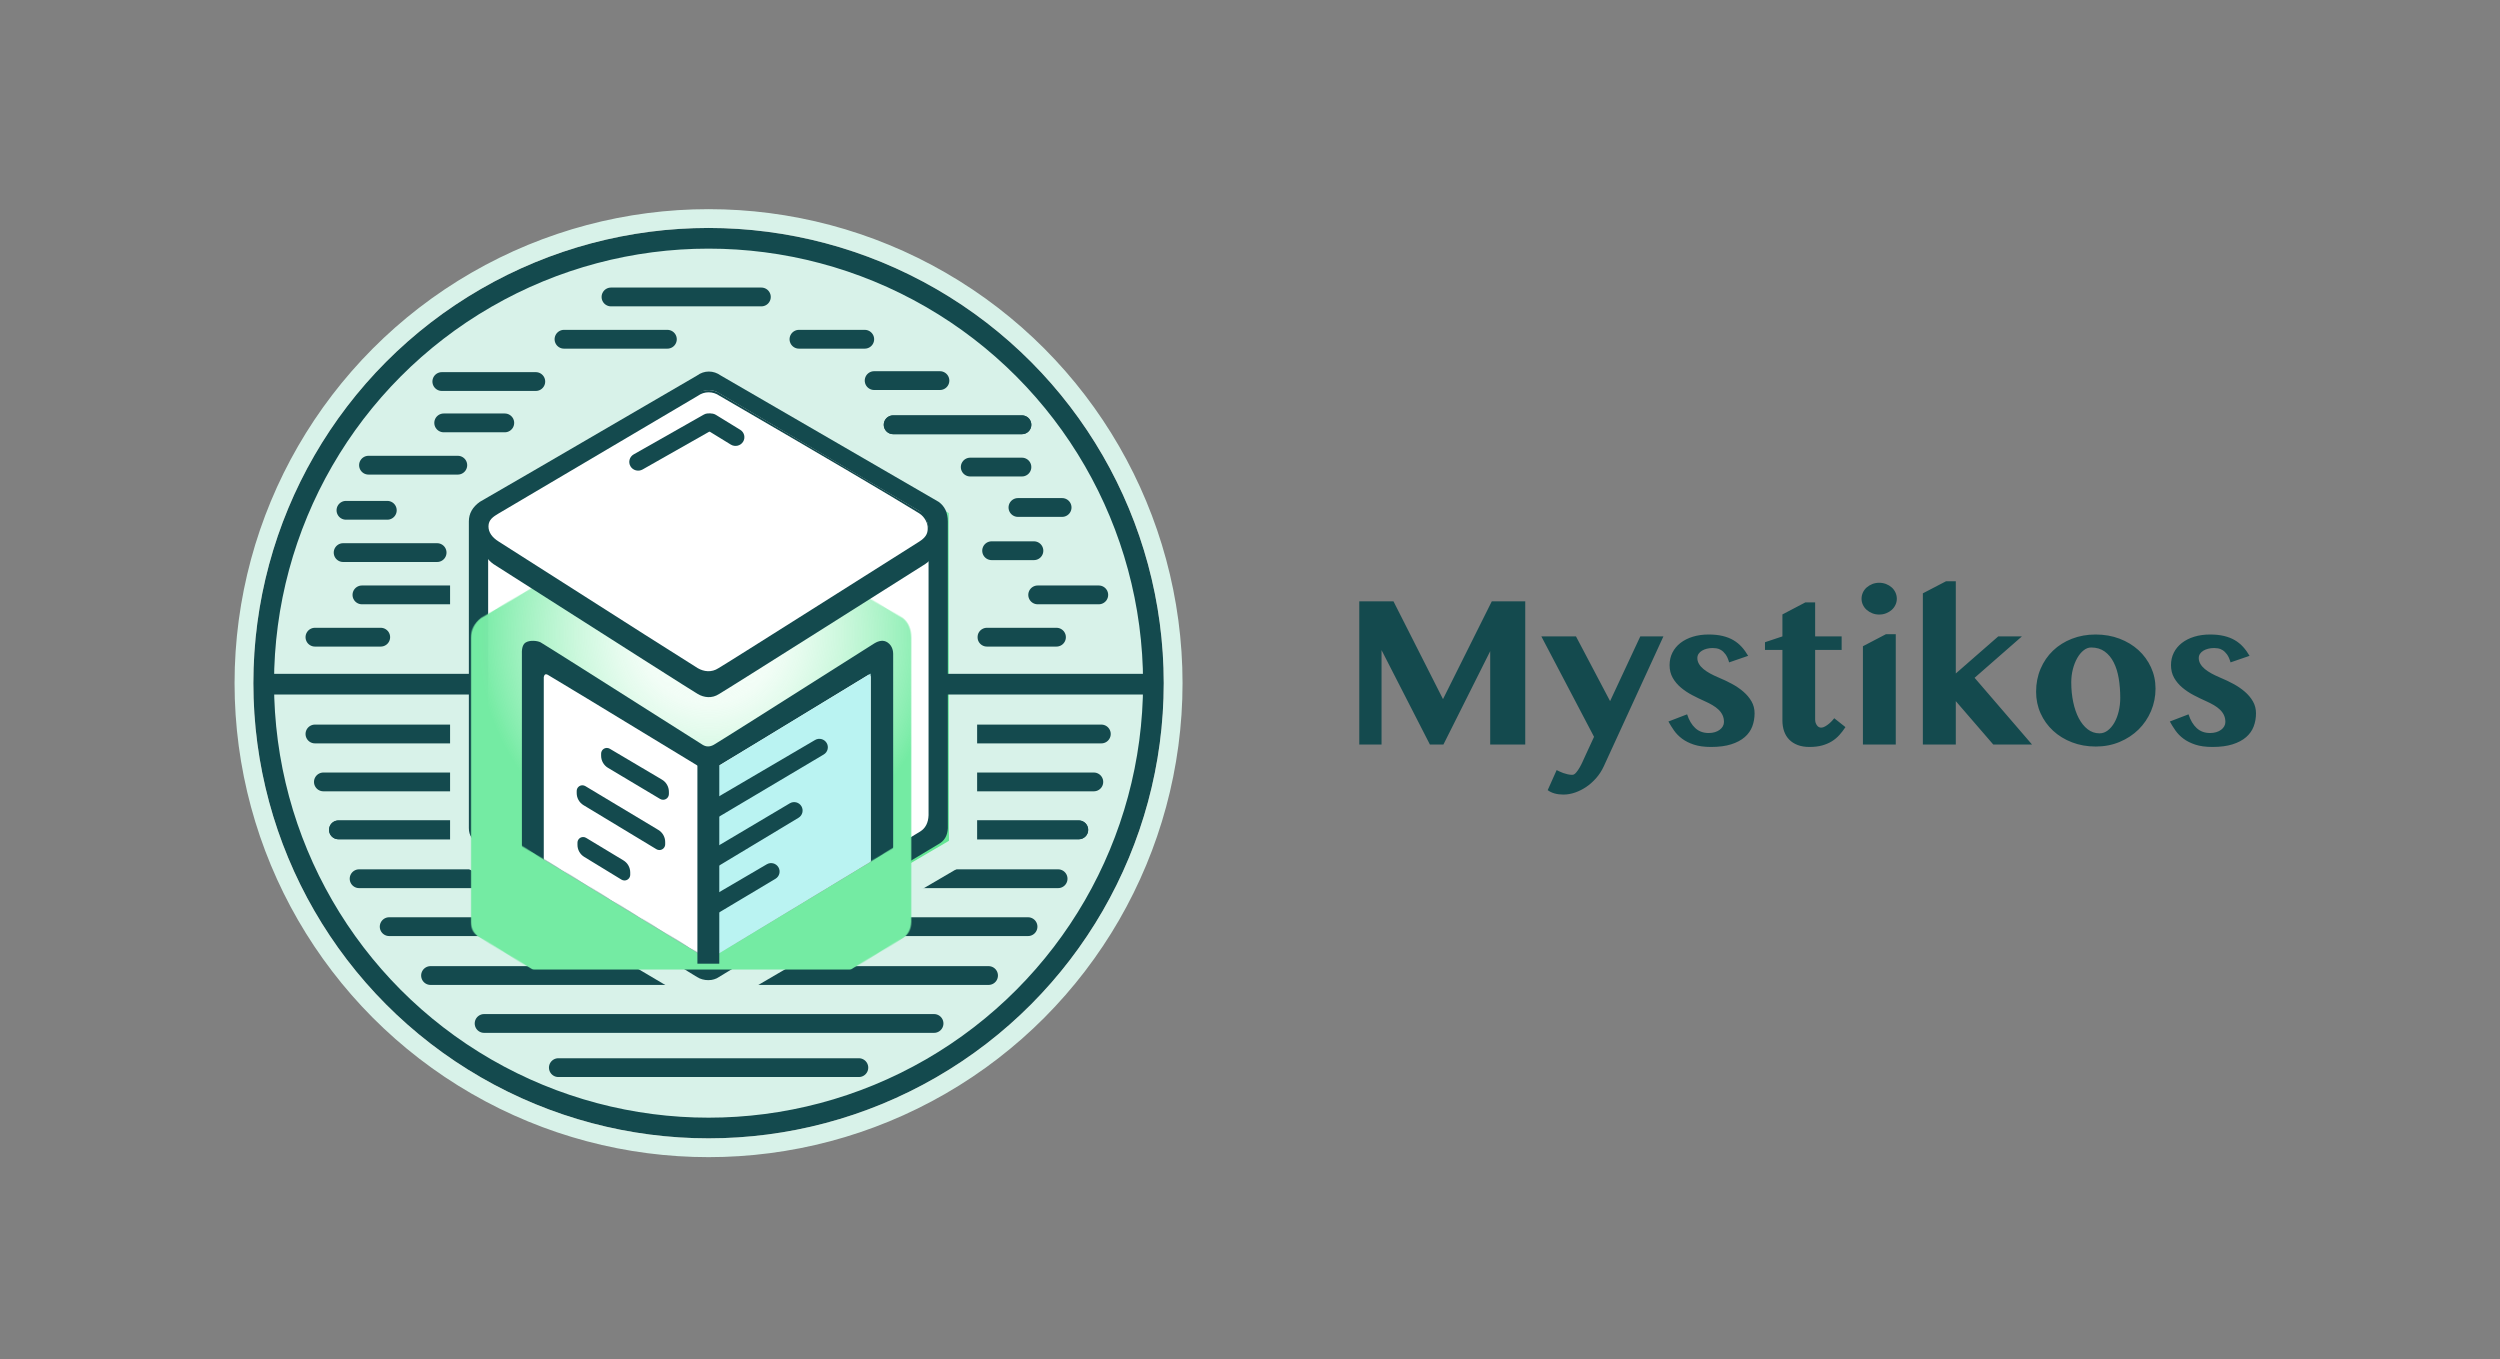 <?xml version="1.0" encoding="UTF-8"?>
<svg width="2660px" height="1446px" viewBox="0 0 2660 1446" version="1.1" xmlns="http://www.w3.org/2000/svg" xmlns:xlink="http://www.w3.org/1999/xlink">
    <rect x="0" y="0" width="2660" height="1446" fill="#808080" stroke="none"/>
    <!-- Generator: Sketch 51.3 (57544) - http://www.bohemiancoding.com/sketch -->
    <title>[light] larger setting w/border (hor)</title>
    <desc>Created with Sketch.</desc>
    <defs>
        <circle id="path-1" cx="484.607" cy="484.415" r="484.325"></circle>
        <linearGradient x1="50%" y1="0%" x2="50%" y2="100%" id="linearGradient-2">
            <stop stop-color="#8FF3BC" offset="0%"></stop>
            <stop stop-color="#56E287" offset="100%"></stop>
        </linearGradient>
        <path d="M10.975,129.66 C14.582,127.514 85.413,85.693 223.466,4.196 C227.072,1.653 230.946,0.381 235.087,0.381 C239.228,0.381 243.154,1.653 246.865,4.196 L459.947,129.66 C465.916,134.498 468.9,141.603 468.9,150.975 C468.9,160.347 468.9,260.939 468.9,452.752 C468.63,460.764 465.646,466.552 459.947,470.115 C451.399,475.46 250.643,596.659 245.578,599.281 C238.129,604.172 229.959,603.022 223.466,599.281 C219.137,596.787 148.307,553.731 10.975,470.115 C3.857,466.631 0.298,460.843 0.298,452.752 C0.298,444.662 0.298,344.069 0.298,150.975 C0.298,142.475 3.857,135.37 10.975,129.66 Z" id="path-3"></path>
        <radialGradient cx="50%" cy="29.145%" fx="50%" fy="29.145%" r="50%" gradientTransform="translate(0.5,0.291),scale(0.992,1),rotate(90),scale(1,0.98),translate(-0.5,-0.291)" id="radialGradient-5">
            <stop stop-color="#FFFFFF" offset="0%"></stop>
            <stop stop-color="#E9FCF0" stop-opacity="0.592" offset="29.303%"></stop>
            <stop stop-color="#74EBA3" offset="100%"></stop>
        </radialGradient>
        <path d="M0.391,282.404 L0.391,3.279 C0.97,0.54 2.319,-0.295 4.436,0.774 C6.554,1.843 61.533,35.185 169.374,100.801 C173.166,103.137 177.142,103.137 181.303,100.801 C185.464,98.465 240.394,65.123 346.094,0.774 C347.54,1.276 348.264,2.111 348.264,3.279 C348.264,4.446 348.264,94.845 348.264,274.477 L348.264,292.422 L174.614,396.872 L0.391,292.422 L0.391,282.404 Z" id="path-6"></path>
    </defs>
    <g id="[light]-larger-setting-w/border-(hor)" stroke="none" stroke-width="1" fill="none" fill-rule="evenodd">
        <path d="M1446.264,639.839 L1482.663,639.839 L1535.352,743.869 L1587.255,639.839 L1622.868,639.839 L1622.868,792.177 L1585.57,792.177 L1585.57,692.865 L1535.802,792.177 L1521.422,792.177 L1469.968,691.742 L1469.968,792.177 L1446.264,792.177 L1446.264,639.839 Z M1656.288,819.364 C1657.037,819.739 1658.029,820.226 1659.265,820.825 C1660.501,821.424 1661.849,821.986 1663.309,822.51 C1664.77,823.034 1666.324,823.484 1667.972,823.858 C1669.619,824.233 1671.267,824.42 1672.915,824.42 C1674.263,824.42 1675.611,823.634 1676.959,822.061 C1678.307,820.488 1679.58,818.653 1680.779,816.556 C1681.977,814.459 1683.044,812.362 1683.981,810.265 C1684.917,808.167 1685.61,806.632 1686.059,805.658 L1696.058,783.976 L1639.998,677.137 L1676.847,677.137 L1713.134,746.004 L1745.264,677.137 L1769.868,677.137 L1706.281,815.657 C1704.184,820.151 1701.525,824.233 1698.304,827.903 C1695.084,831.572 1691.564,834.699 1687.744,837.283 C1683.924,839.867 1679.936,841.871 1675.78,843.294 C1671.623,844.717 1667.522,845.428 1663.478,845.428 C1660.108,845.428 1656.999,845.035 1654.153,844.249 C1651.307,843.462 1648.836,842.283 1646.739,840.71 L1656.288,819.364 Z M1795.086,760.047 C1797.108,766.338 1800.01,771.225 1803.793,774.708 C1807.575,778.19 1812.312,779.932 1818.004,779.932 C1820.401,779.932 1822.591,779.632 1824.576,779.033 C1826.561,778.434 1828.284,777.591 1829.744,776.505 C1831.205,775.419 1832.328,774.165 1833.114,772.742 C1833.901,771.319 1834.294,769.783 1834.294,768.136 C1834.294,765.439 1833.788,763.024 1832.777,760.889 C1831.766,758.755 1830.362,756.826 1828.564,755.104 C1826.767,753.381 1824.632,751.79 1822.161,750.329 C1819.689,748.869 1817.03,747.502 1814.184,746.229 C1809.616,744.206 1805.085,742.016 1800.591,739.656 C1796.097,737.297 1792.053,734.601 1788.458,731.568 C1784.863,728.534 1781.96,725.07 1779.751,721.176 C1777.542,717.281 1776.437,712.787 1776.437,707.695 C1776.437,702.826 1777.448,698.389 1779.47,694.382 C1781.492,690.375 1784.338,686.948 1788.008,684.102 C1791.678,681.256 1796.06,679.047 1801.152,677.474 C1806.245,675.901 1811.863,675.115 1818.004,675.115 C1823.621,675.115 1828.602,675.639 1832.946,676.688 C1837.29,677.736 1841.109,679.234 1844.405,681.181 C1847.7,683.129 1850.621,685.507 1853.168,688.315 C1855.714,691.124 1857.999,694.288 1860.021,697.808 L1839.799,704.774 C1838.75,701.104 1837.477,698.258 1835.979,696.235 C1834.481,694.213 1832.908,692.697 1831.261,691.686 C1829.613,690.674 1828.003,690.057 1826.43,689.832 C1824.857,689.607 1823.472,689.495 1822.273,689.495 C1820.101,689.495 1818.042,689.738 1816.094,690.225 C1814.147,690.712 1812.424,691.405 1810.926,692.303 C1809.428,693.202 1808.23,694.307 1807.331,695.618 C1806.433,696.928 1805.983,698.445 1805.983,700.167 C1805.983,702.339 1806.545,704.399 1807.668,706.346 C1808.792,708.294 1810.365,710.11 1812.387,711.795 C1814.409,713.48 1816.787,715.072 1819.521,716.57 C1822.254,718.068 1825.232,719.491 1828.452,720.839 C1833.32,722.861 1838.057,725.108 1842.664,727.579 C1847.27,730.051 1851.37,732.841 1854.965,735.949 C1858.56,739.057 1861.444,742.502 1863.616,746.285 C1865.788,750.067 1866.874,754.28 1866.874,758.923 C1866.874,763.941 1866.05,768.622 1864.402,772.966 C1862.754,777.31 1860.077,781.093 1856.37,784.313 C1852.662,787.534 1847.869,790.08 1841.99,791.952 C1836.11,793.825 1828.976,794.761 1820.588,794.761 C1813.398,794.761 1807.313,793.937 1802.332,792.29 C1797.351,790.642 1793.139,788.526 1789.693,785.942 C1786.248,783.358 1783.402,780.456 1781.155,777.235 C1778.908,774.015 1776.924,770.832 1775.201,767.686 L1795.086,760.047 Z M1877.947,691.517 L1877.947,683.316 L1896.483,677.137 L1896.483,653.769 L1920.862,640.962 L1931.31,640.962 L1931.31,677.137 L1959.508,677.137 L1959.508,691.517 L1931.31,691.517 L1931.31,765.552 C1931.31,767.873 1931.909,769.896 1933.108,771.618 C1934.306,773.341 1935.879,774.202 1937.826,774.202 C1939.024,774.202 1940.354,773.79 1941.814,772.966 C1943.275,772.143 1944.66,771.188 1945.971,770.102 C1947.282,769.016 1948.443,767.911 1949.454,766.787 C1950.465,765.664 1951.195,764.803 1951.644,764.204 L1963.553,773.64 C1961.606,776.636 1959.471,779.426 1957.149,782.01 C1954.827,784.594 1952.169,786.822 1949.173,788.695 C1946.177,790.567 1942.732,792.046 1938.837,793.132 C1934.943,794.218 1930.449,794.761 1925.356,794.761 C1920.488,794.761 1916.256,794.068 1912.661,792.683 C1909.066,791.297 1906.07,789.369 1903.674,786.897 C1901.277,784.425 1899.479,781.467 1898.281,778.022 C1897.083,774.577 1896.483,770.757 1896.483,766.563 L1896.483,691.517 L1877.947,691.517 Z M1982.153,687.585 L2006.644,674.778 L2017.092,674.778 L2017.092,792.177 L1982.153,792.177 L1982.153,687.585 Z M1980.692,637.03 C1980.692,634.708 1981.179,632.499 1982.153,630.402 C1983.127,628.305 1984.475,626.507 1986.197,625.009 C1987.92,623.511 1989.905,622.313 1992.152,621.414 C1994.398,620.516 1996.832,620.066 1999.454,620.066 C2002.075,620.066 2004.528,620.516 2006.812,621.414 C2009.097,622.313 2011.081,623.511 2012.767,625.009 C2014.452,626.507 2015.781,628.305 2016.755,630.402 C2017.728,632.499 2018.215,634.708 2018.215,637.03 C2018.215,639.352 2017.728,641.543 2016.755,643.602 C2015.781,645.662 2014.452,647.441 2012.767,648.939 C2011.081,650.437 2009.097,651.635 2006.812,652.534 C2004.528,653.432 2002.075,653.882 1999.454,653.882 C1996.832,653.882 1994.398,653.432 1992.152,652.534 C1989.905,651.635 1987.92,650.437 1986.197,648.939 C1984.475,647.441 1983.127,645.662 1982.153,643.602 C1981.179,641.543 1980.692,639.352 1980.692,637.03 Z M2080.967,716.57 L2126.129,677.137 L2151.294,677.137 L2100.964,721.176 L2162.079,792.177 L2120.849,792.177 L2080.967,746.004 L2080.967,792.177 L2045.915,792.177 L2045.915,631.301 L2070.519,618.493 L2080.967,618.493 L2080.967,716.57 Z M2229.886,794.312 C2220.748,794.312 2212.304,792.814 2204.552,789.818 C2196.8,786.822 2190.097,782.703 2184.442,777.46 C2178.788,772.217 2174.369,766.057 2171.186,758.98 C2168.003,751.902 2166.411,744.244 2166.411,736.005 C2166.411,727.167 2168.003,719.023 2171.186,711.57 C2174.369,704.118 2178.769,697.696 2184.386,692.303 C2190.004,686.911 2196.688,682.698 2204.44,679.665 C2212.191,676.631 2220.636,675.115 2229.773,675.115 C2238.911,675.115 2247.374,676.594 2255.163,679.552 C2262.952,682.511 2269.674,686.574 2275.329,691.742 C2280.983,696.91 2285.421,702.995 2288.642,709.998 C2291.862,717 2293.472,724.546 2293.472,732.635 C2293.472,741.098 2291.881,749.075 2288.698,756.564 C2285.515,764.054 2281.096,770.588 2275.441,776.168 C2269.786,781.748 2263.065,786.167 2255.275,789.425 C2247.486,792.683 2239.023,794.312 2229.886,794.312 Z M2233.93,780.269 C2237.076,780.269 2239.997,779.239 2242.693,777.179 C2245.389,775.12 2247.73,772.348 2249.714,768.866 C2251.699,765.383 2253.234,761.358 2254.32,756.789 C2255.406,752.22 2255.949,747.464 2255.949,742.521 C2255.949,735.181 2255.406,728.272 2254.32,721.794 C2253.234,715.315 2251.456,709.642 2248.984,704.774 C2246.512,699.905 2243.311,696.048 2239.379,693.202 C2235.447,690.356 2230.635,688.933 2224.942,688.933 C2222.171,688.933 2219.513,689.944 2216.966,691.966 C2214.42,693.989 2212.173,696.704 2210.225,700.111 C2208.278,703.519 2206.724,707.451 2205.563,711.907 C2204.402,716.364 2203.822,721.063 2203.822,726.007 C2203.822,733.421 2204.515,740.424 2205.9,747.015 C2207.286,753.606 2209.27,759.354 2211.854,764.26 C2214.438,769.165 2217.584,773.06 2221.291,775.943 C2224.999,778.827 2229.212,780.269 2233.93,780.269 Z M2328.587,760.047 C2330.609,766.338 2333.511,771.225 2337.294,774.708 C2341.076,778.19 2345.813,779.932 2351.505,779.932 C2353.902,779.932 2356.092,779.632 2358.077,779.033 C2360.062,778.434 2361.785,777.591 2363.245,776.505 C2364.706,775.419 2365.829,774.165 2366.615,772.742 C2367.402,771.319 2367.795,769.783 2367.795,768.136 C2367.795,765.439 2367.289,763.024 2366.278,760.889 C2365.267,758.755 2363.863,756.826 2362.065,755.104 C2360.268,753.381 2358.133,751.79 2355.662,750.329 C2353.19,748.869 2350.531,747.502 2347.685,746.229 C2343.117,744.206 2338.586,742.016 2334.092,739.656 C2329.598,737.297 2325.554,734.601 2321.959,731.568 C2318.364,728.534 2315.461,725.07 2313.252,721.176 C2311.043,717.281 2309.938,712.787 2309.938,707.695 C2309.938,702.826 2310.949,698.389 2312.971,694.382 C2314.993,690.375 2317.839,686.948 2321.509,684.102 C2325.179,681.256 2329.561,679.047 2334.653,677.474 C2339.746,675.901 2345.364,675.115 2351.505,675.115 C2357.122,675.115 2362.103,675.639 2366.447,676.688 C2370.791,677.736 2374.61,679.234 2377.906,681.181 C2381.201,683.129 2384.122,685.507 2386.669,688.315 C2389.215,691.124 2391.5,694.288 2393.522,697.808 L2373.3,704.774 C2372.251,701.104 2370.978,698.258 2369.48,696.235 C2367.982,694.213 2366.409,692.697 2364.762,691.686 C2363.114,690.674 2361.504,690.057 2359.931,689.832 C2358.358,689.607 2356.972,689.495 2355.774,689.495 C2353.602,689.495 2351.543,689.738 2349.595,690.225 C2347.648,690.712 2345.925,691.405 2344.427,692.303 C2342.929,693.202 2341.731,694.307 2340.832,695.618 C2339.934,696.928 2339.484,698.445 2339.484,700.167 C2339.484,702.339 2340.046,704.399 2341.169,706.346 C2342.293,708.294 2343.866,710.11 2345.888,711.795 C2347.91,713.48 2350.288,715.072 2353.022,716.57 C2355.755,718.068 2358.733,719.491 2361.953,720.839 C2366.821,722.861 2371.558,725.108 2376.165,727.579 C2380.771,730.051 2384.871,732.841 2388.466,735.949 C2392.061,739.057 2394.945,742.502 2397.117,746.285 C2399.289,750.067 2400.375,754.28 2400.375,758.923 C2400.375,763.941 2399.551,768.622 2397.903,772.966 C2396.255,777.31 2393.578,781.093 2389.871,784.313 C2386.163,787.534 2381.37,790.08 2375.491,791.952 C2369.611,793.825 2362.477,794.761 2354.089,794.761 C2346.899,794.761 2340.814,793.937 2335.833,792.29 C2330.852,790.642 2326.64,788.526 2323.194,785.942 C2319.749,783.358 2316.903,780.456 2314.656,777.235 C2312.409,774.015 2310.425,770.832 2308.702,767.686 L2328.587,760.047 Z" id="Mystikos" fill="#144A4E"></path>
        <g id="Group-3" transform="translate(269.291, 242.461)" fill-rule="nonzero">
            <g id="Oval">
                <circle stroke="#144A4E" stroke-width="22" stroke-linejoin="square" fill="#D8F2E9" fill-rule="evenodd" cx="484.607" cy="484.415" r="473.325"></circle>
                <circle stroke="#D8F2E9" stroke-width="20" cx="484.607" cy="484.415" r="494.325"></circle>
            </g>
            <path d="M65.798,538.5 L902.529,538.5" id="Path-2" stroke="#144A4E" stroke-width="20" stroke-linecap="round"></path>
            <path d="M74.798,589.5 L894.529,589.5" id="Path-2" stroke="#144A4E" stroke-width="20" stroke-linecap="round"></path>
            <path d="M90.798,640.5 L878.529,640.5" id="blottom" stroke="#144A4E" stroke-width="20" stroke-linecap="round"></path>
            <path d="M90.798,640.5 L878.529,640.5" id="blottom" stroke="#144A4E" stroke-width="20" stroke-linecap="round"></path>
            <path d="M112.798,692.5 L856.529,692.5" id="blottom" stroke="#144A4E" stroke-width="20" stroke-linecap="round"></path>
            <path d="M144.798,743.5 L824.529,743.5" id="blottom" stroke="#144A4E" stroke-width="20" stroke-linecap="round"></path>
            <path d="M188.798,795.5 L782.529,795.5" id="blottom" stroke="#144A4E" stroke-width="20" stroke-linecap="round"></path>
            <path d="M245.798,846.5 L724.529,846.5" id="blottom" stroke="#144A4E" stroke-width="20" stroke-linecap="round"></path>
            <path d="M324.798,893.5 L644.529,893.5" id="blottom" stroke="#144A4E" stroke-width="20" stroke-linecap="round"></path>
            <path d="M65.798,435.5 L135.798,435.5" id="top-half" stroke="#144A4E" stroke-width="20" stroke-linecap="round"></path>
            <path d="M115.798,390.5 L215.798,390.5" id="top-half" stroke="#144A4E" stroke-width="20" stroke-linecap="round"></path>
            <path d="M200.798,163.5 L300.798,163.5" id="top-half" stroke="#144A4E" stroke-width="20" stroke-linecap="round"></path>
            <path d="M330.798,118.5 L440.798,118.5" id="top-half" stroke="#144A4E" stroke-width="20" stroke-linecap="round"></path>
            <path d="M380.798,73.5 L540.798,73.5" id="top-half" stroke="#144A4E" stroke-width="20" stroke-linecap="round"></path>
            <path d="M580.798,118.5 L650.798,118.5" id="top-half" stroke="#144A4E" stroke-width="20" stroke-linecap="round"></path>
            <path d="M660.798,162.5 L730.798,162.5" id="top-half" stroke="#144A4E" stroke-width="20" stroke-linecap="round"></path>
            <path d="M95.798,345.5 L195.798,345.5" id="top-half" stroke="#144A4E" stroke-width="20" stroke-linecap="round"></path>
            <path d="M98.798,300.5 L142.798,300.5" id="top-half" stroke="#144A4E" stroke-width="20" stroke-linecap="round"></path>
            <path d="M780.798,435.5 L854.798,435.5" id="top-half" stroke="#144A4E" stroke-width="20" stroke-linecap="round"></path>
            <path d="M785.798,343.5 L830.798,343.5" id="top-half" stroke="#144A4E" stroke-width="20" stroke-linecap="round"></path>
            <path d="M813.798,297.5 L860.798,297.5" id="top-half" stroke="#144A4E" stroke-width="20" stroke-linecap="round"></path>
            <path d="M834.798,390.5 L899.798,390.5" id="top-half" stroke="#144A4E" stroke-width="20" stroke-linecap="round"></path>
            <path d="M681.029,209.5 L818.029,209.5" id="top-half" stroke="#144A4E" stroke-width="20" stroke-linecap="round"></path>
            <path d="M763.029,254.5 L818.029,254.5" id="top-half" stroke="#144A4E" stroke-width="20" stroke-linecap="round"></path>
            <path d="M681.029,209.5 L818.029,209.5" id="top-half" stroke="#144A4E" stroke-width="20" stroke-linecap="round"></path>
            <path d="M122.798,252.5 L217.798,252.5" id="top-half" stroke="#144A4E" stroke-width="20" stroke-linecap="round"></path>
            <path d="M202.798,207.5 L267.798,207.5" id="top-half" stroke="#144A4E" stroke-width="20" stroke-linecap="round"></path>
            <path d="M224.594,289.716 L487.54,140.775 L755.374,294.78 L755.374,660.787 L487.863,817.238 L224.594,661.744 L224.594,289.716 Z" id="Path-22" stroke="#D8F2E9" stroke-width="30" fill="url(#linearGradient-2)" stroke-linecap="round" stroke-linejoin="round"></path>
            <path d="M16.798,485.5 L958.529,485.5" id="Path-2" stroke="#144A4E" stroke-width="22"></path>
        </g>
        <g id="icon" transform="translate(498.791, 394.961)">
            <path d="M11.687,139.03 C15.611,136.941 92.644,92.151 242.787,4.658 C246.709,1.795 250.922,0.363 255.426,0.363 C259.93,0.363 264.2,1.795 268.235,4.658 L499.978,139.03 C506.469,143.741 509.715,150.659 509.715,159.785 C509.715,168.911 509.715,277.709 509.715,486.179 C509.421,493.98 506.175,499.616 499.978,503.085 C490.681,508.29 270.186,641.878 266.186,644.55 C259.962,649.042 249.82,649.042 242.787,644.55 C238.098,641.555 161.065,594.4 11.687,503.085 C3.946,499.693 0.076,494.057 0.076,486.179 C0.076,478.301 0.076,369.503 0.076,159.785 C0.076,151.509 3.946,144.591 11.687,139.03 Z" id="Path-6" fill="#144A4E" fill-rule="nonzero"></path>
            <g id="Group" transform="translate(20.296, 19.699)">
                <mask id="mask-4" fill="white">
                    <use xlink:href="#path-3"></use>
                </mask>
                <use id="Path-6" fill="#FFFFFF" fill-rule="nonzero" xlink:href="#path-3"></use>
                <rect id="Rectangle" fill="url(#radialGradient-5)" fill-rule="nonzero" mask="url(#mask-4)" x="-18.369" y="113.311" width="507.841" height="503.614"></rect>
                <path d="M36.207,543.866 L36.207,280.914 C35.975,274.563 37.422,270.516 40.551,268.774 C45.244,266.16 52.879,267.17 56.055,268.774 C58.173,269.843 115.645,306.179 228.472,377.783 C232.264,380.119 236.24,380.119 240.401,377.783 C244.562,375.447 301.495,339.489 411.2,269.909 C416.562,266.664 421.186,266.286 425.071,268.774 C430.898,272.506 431.239,279.163 431.239,280.914 C431.239,282.081 431.239,367.089 431.239,535.939 L431.239,553.884 L233.711,673.854 L36.207,553.884 L36.207,543.866 Z" id="Path-7" fill="#144A4E" fill-rule="nonzero" mask="url(#mask-4)"></path>
                <g id="Group-2" mask="url(#mask-4)">
                    <g transform="translate(59.097, 302.43)">
                        <mask id="mask-7" fill="white">
                            <use xlink:href="#path-6"></use>
                        </mask>
                        <use id="Path-7" stroke="none" fill="#FFFFFF" fill-rule="nonzero" xlink:href="#path-6"></use>
                    </g>
                </g>
            </g>
            <path d="M26.151,151.206 C29.843,149.01 102.338,106.206 243.634,22.795 C247.324,20.985 251.289,20.081 255.528,20.081 C259.766,20.081 263.785,21.382 267.583,23.985 L485.67,152.396 C491.779,173.563 494.833,186.138 494.833,190.119 C494.833,191.673 494.419,199.692 485.67,205.162 C476.921,210.633 271.449,340.789 266.265,343.472 C258.641,348.479 250.279,347.301 243.634,343.472 C239.203,340.919 166.709,294.816 26.151,205.162 C19.263,200.136 15.819,194.213 15.819,187.392 C15.819,177.161 13.343,159.17 26.151,151.206 Z" id="Path-6" fill="#144A4E" fill-rule="nonzero"></path>
            <path d="M31.817,151.312 C35.396,149.161 106.001,107.473 243.633,26.246 C247.228,23.711 251.089,22.444 255.217,22.444 C259.345,22.444 263.259,23.711 266.958,26.246 C379.22,91.438 450.022,133.127 479.363,151.312 C485.393,155.139 488.378,162.182 488.288,166.608 C488.378,170.826 487.884,175.932 479.363,181.26 C470.842,186.588 270.724,313.353 265.675,315.966 C258.249,320.842 250.105,319.696 243.633,315.966 C239.318,313.48 168.713,268.578 31.817,181.26 C24.57,176.712 20.947,171.33 20.947,165.115 C20.947,157.897 26.163,154.708 31.817,151.312 Z" id="Path-6" fill="#FFFFFF" fill-rule="nonzero"></path>
            <g id="beams-right" transform="translate(334.493, 470.992) scale(-1, 1) translate(-334.493, -470.992) translate(240.993, 321.492)" fill-rule="nonzero">
                <polygon id="Path-10" fill="#BAF3F2" transform="translate(81.563, 149.357) scale(-1, 1) translate(-81.563, -149.357) " points="162.657 0.233 162.657 200.103 0.469 298.481 0.469 98.795"></polygon>
                <path d="M45.822,103.841 L172.178,102.491 C177.501,102.434 182.454,105.202 185.196,109.765 L186.381,111.737 C188.144,114.671 187.195,118.48 184.26,120.243 C183.305,120.817 182.212,121.123 181.098,121.128 L45.822,121.8 C40.902,121.825 36.893,117.856 36.868,112.935 C36.868,112.92 36.868,112.905 36.868,112.891 L36.868,112.891 C36.868,107.93 40.862,103.894 45.822,103.841 Z" id="Rectangle-8" fill="#144A4E" transform="translate(112.068, 112.146) rotate(31) translate(-112.068, -112.146) "></path>
                <path d="M74.502,163.629 L171.822,163.085 C177.118,163.056 182.036,165.82 184.764,170.359 L185.975,172.375 C187.726,175.289 186.783,179.071 183.869,180.822 C182.909,181.399 181.811,181.703 180.692,181.702 L74.502,181.596 C69.556,181.591 65.548,177.58 65.548,172.633 L65.548,172.633 C65.548,167.68 69.549,163.657 74.502,163.629 Z" id="Rectangle-8" fill="#144A4E" transform="translate(126.202, 172.394) rotate(31) translate(-126.202, -172.394) "></path>
                <path d="M100.853,222.198 L173.523,221.375 C178.849,221.315 183.807,224.083 186.55,228.649 L187.732,230.616 C189.49,233.542 188.543,237.339 185.617,239.097 C184.66,239.672 183.565,239.977 182.449,239.98 L100.853,240.185 C95.921,240.197 91.912,236.208 91.899,231.275 C91.899,231.268 91.899,231.26 91.899,231.253 L91.899,231.253 C91.899,226.291 95.892,222.254 100.853,222.198 Z" id="Rectangle-8" fill="#144A4E" transform="translate(140.257, 230.78) rotate(31) translate(-140.257, -230.78) "></path>
            </g>
            <g id="beams-left" transform="translate(77.603, 324.141)" fill-rule="nonzero">
                <polygon id="Path-10" points="0.464 0 0.464 196.011 167.474 297.805 167.474 86.706"></polygon>
                <path d="M62.531,95.204 L127.072,94.775 C132.373,94.739 137.299,97.505 140.029,102.049 L141.235,104.055 C142.993,106.982 142.046,110.781 139.119,112.54 C138.162,113.115 137.068,113.42 135.952,113.423 L71.368,113.605 C66.088,113.62 61.188,110.857 58.468,106.331 L57.34,104.452 C55.603,101.562 56.538,97.812 59.428,96.076 C60.366,95.513 61.438,95.212 62.531,95.204 Z" id="Rectangle-8" fill="#144A4E" transform="translate(99.293, 104.19) rotate(31) translate(-99.293, -104.19) "></path>
                <path d="M34.501,141.613 L125.117,141.574 C130.385,141.572 135.268,144.333 137.981,148.848 L139.219,150.908 C140.967,153.817 140.025,157.592 137.116,159.34 C136.156,159.917 135.056,160.221 133.936,160.218 L43.285,159.992 C38.033,159.979 33.17,157.22 30.465,152.717 L29.31,150.794 C27.586,147.925 28.514,144.202 31.383,142.478 C32.325,141.912 33.403,141.613 34.501,141.613 Z" id="Rectangle-8" fill="#144A4E" transform="translate(84.27, 150.896) rotate(31) translate(-84.27, -150.896) "></path>
                <path d="M38.431,185.271 L84.834,185.365 C90.088,185.376 94.954,188.135 97.661,192.64 L98.911,194.72 C100.65,197.614 99.713,201.37 96.819,203.109 C95.856,203.688 94.752,203.99 93.628,203.982 L47.171,203.66 C41.942,203.624 37.11,200.868 34.417,196.386 L33.239,194.425 C31.52,191.565 32.445,187.852 35.306,186.134 C36.25,185.567 37.33,185.268 38.431,185.271 Z" id="Rectangle-8" fill="#144A4E" transform="translate(66.08, 194.626) rotate(31) translate(-66.08, -194.626) "></path>
            </g>
            <rect id="Rectangle-7" fill="#144A4E" fill-rule="nonzero" x="243.255" y="407.561" width="23.281" height="222.846"></rect>
            <path d="M175.484,88.482 L250.073,46.163 C254.591,43.6 260.368,45.121 262.977,49.561 C265.585,54.001 264.037,59.678 259.519,62.241 L184.93,104.56 C180.412,107.123 174.635,105.602 172.026,101.162 C169.418,96.722 170.966,91.045 175.484,88.482 Z" id="Rectangle-2" fill="#144A4E" fill-rule="nonzero"></path>
            <path d="M288.81,62.342 C293.234,65.058 294.579,70.785 291.815,75.133 C289.05,79.481 283.222,80.803 278.798,78.086 L252.88,62.171 C248.456,59.454 247.111,53.728 249.875,49.38 C252.64,45.032 258.468,43.71 262.892,46.427 L288.81,62.342 Z" id="Rectangle-2" fill="#144A4E" fill-rule="nonzero"></path>
        </g>
    </g>
</svg>